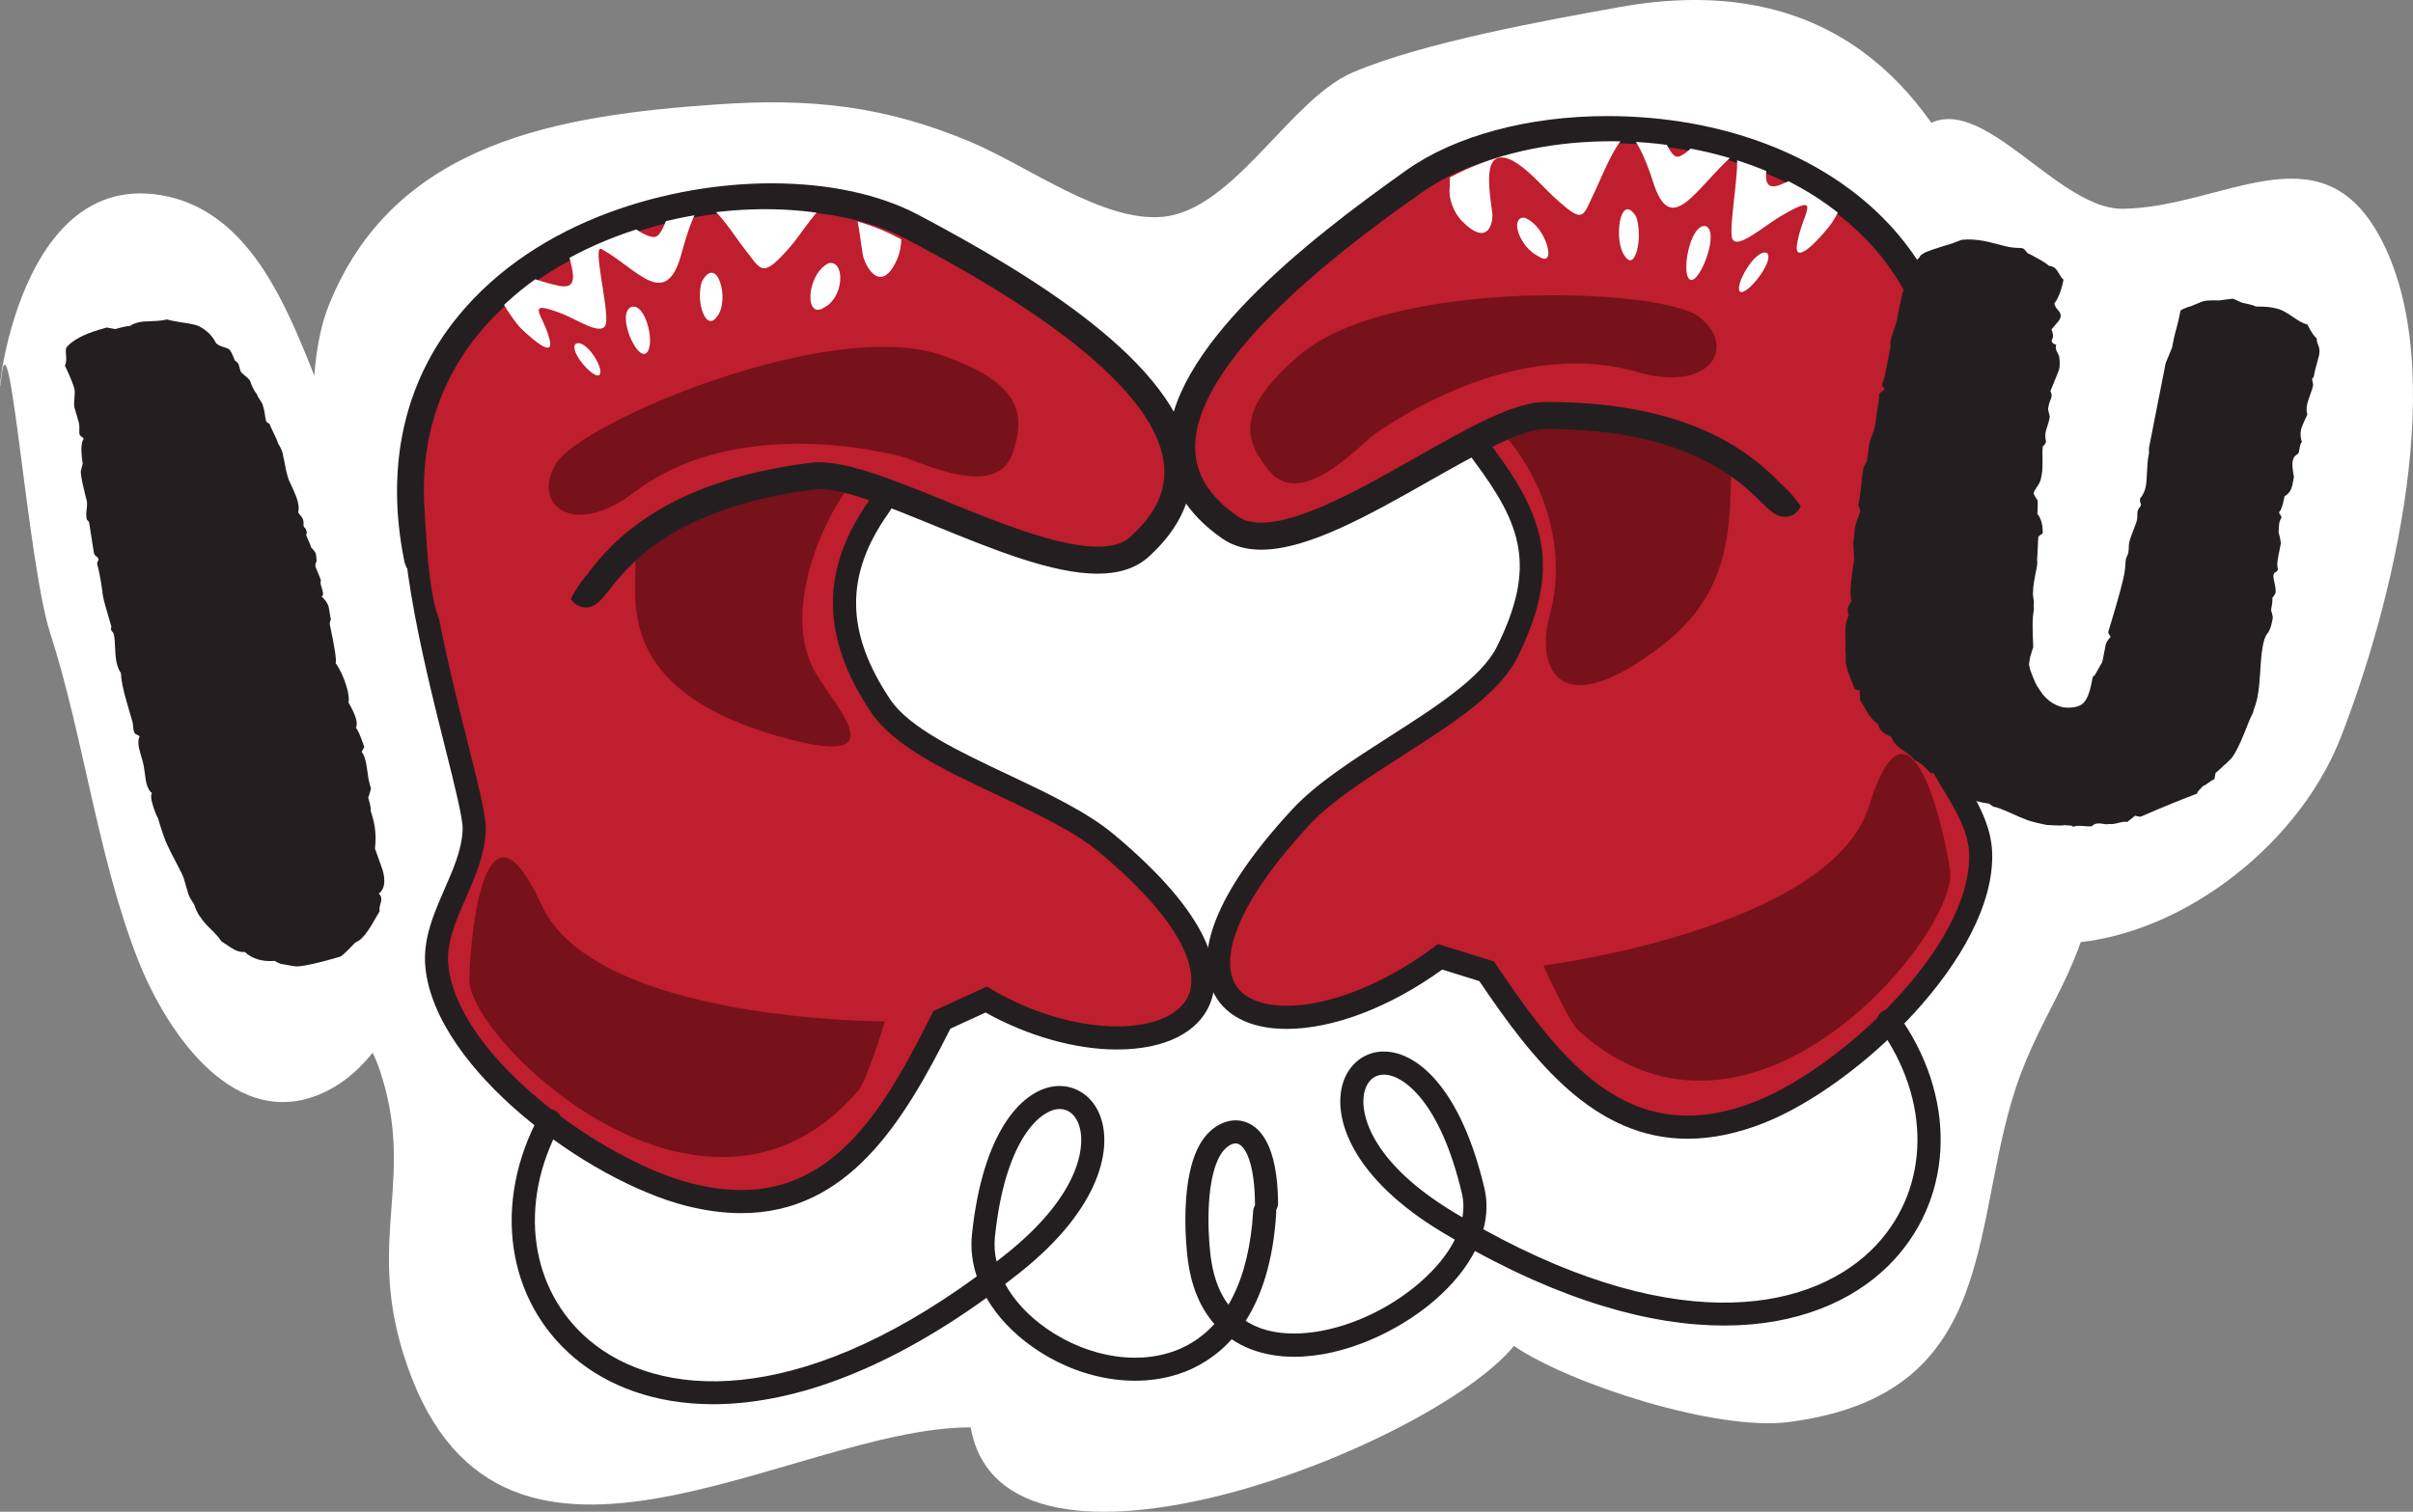 <?xml version="1.0" encoding="utf-8"?>
<!-- Generator: Adobe Illustrator 16.0.0, SVG Export Plug-In . SVG Version: 6.00 Build 0)  -->
<!DOCTYPE svg PUBLIC "-//W3C//DTD SVG 1.1//EN" "http://www.w3.org/Graphics/SVG/1.1/DTD/svg11.dtd">
<svg version="1.1" id="Layer_1" xmlns="http://www.w3.org/2000/svg" xmlns:xlink="http://www.w3.org/1999/xlink" x="0px" y="0px"
	 width="149.772px" height="93.863px" viewBox="0 0 149.772 93.863" enable-background="new 0 0 149.772 93.863"
	 xml:space="preserve">
<rect x="0" y="0" width="149.772" height="93.863" fill="#808080" stroke="none"/>
<g>
	<path fill="#FFFFFF" d="M10.419,12.202c4.678,1.033,6.954,5.877,8.582,9.854c3.82,9.323,6.858,22.72,7.283,33.296
		c0.182,4.516-2.023,10.396-5.971,12.377c-5.661,2.841-9.985-3.652-11.746-8.133c-2.486-6.319-3.395-13.928-5.451-20.285
		c-1.404-4.339-2.531-20.441-3.035-15.861C-0.326,27.151,0.475,10.01,10.419,12.202z"/>
	<path fill="#FFFFFF" d="M118.482,8.866c3.504-4.95,8.795,4.165,13.292,4.097c6.18-0.093,12.164-5.091,15.888,1.644
		c4.563,8.255,0.767,23.172-2.398,31.232c-3.724,9.487-16.999,16.988-25.41,10.033c-4.931-4.078-8.179-5.616-9.021-12.017
		c-0.852-6.488-1.519-13.467-0.028-19.983c1.13-4.93,3.179-11.808,7.2-15.016L118.482,8.866z"/>
	<g>
		<path fill="#FFFFFF" d="M20.373,19.047C24.422,8.773,34.729,7.154,44.577,6.478c5.753-0.394,10.336,0.083,15.702,2.349
			c3.593,1.519,8.199,4.992,11.907,4.633c4.411-0.431,7.888-7.3,11.766-8.958c4.379-1.877,12.13-3.26,16.537-4.056
			c22.873-4.133,26.333,21.401,26.286,38.527c-0.014,4.829,3.286,10.886,3.232,14.568c-0.083,5.654-2.849,8.503-4.59,13.153
			c-3.301,8.817-0.865,19.877-14.417,21.6c-4.475,0.57-13.55-2.357-17.032-4.726c-5.167,6.292-31.682,16.644-33.718,5.055
			c-11.156-0.028-29.648,13.402-35.221-4.585c-2.26-7.293,0.797-10.936-1.477-17.654c-1.236-3.647-4.391-4.394-4.406-8.286
			c-0.007-1.715,3.367-6.253,3.797-8.19C22.944,49.907,17.169,27.18,20.373,19.047z"/>
		<g>
			<g>
				<path fill="#BE1E2D" d="M61.212,62.063c9.327,5.444,20.645,1.287,7.455-9.717c-3.721-3.105-11.723-5.105-14.003-8.516
					c-3.349-5.006-2.546-8.92-0.119-12.357c5.794-8.215-26.146-12.552-28.562-3.031c-1.57,6.181,3.54,20.714,3.45,23.076
					c-0.104,2.957-2.606,5.562-2.317,8.472c0.594,5.99,9.863,12.713,15.641,14.181c8.507,2.159,12.326-4.075,15.706-10.849
					L61.212,62.063z"/>
				<path fill="#231F20" d="M46.011,75.322C46.01,75.322,46.011,75.322,46.011,75.322c-1.082,0-2.235-0.154-3.431-0.457
					c-6.076-1.544-15.547-8.441-16.177-14.806c-0.174-1.74,0.521-3.325,1.19-4.859c0.556-1.269,1.079-2.467,1.123-3.708
					c0.025-0.652-0.518-2.813-1.093-5.103c-1.374-5.471-3.45-13.738-2.335-18.125c0.945-3.727,6.004-5.952,13.532-5.952
					c6.709,0,14.854,1.959,16.735,5.588c0.461,0.89,0.761,2.303-0.426,3.985c-2.697,3.82-2.657,7.381,0.129,11.546
					c1.186,1.771,4.294,3.238,7.301,4.657c2.403,1.134,4.888,2.307,6.565,3.706c6.219,5.188,6.714,8.511,6.035,10.384
					c-0.687,1.896-2.812,2.983-5.828,2.983c-2.583,0-5.536-0.834-8.157-2.295l-2.185,1.001
					C56.066,69.698,52.629,75.322,46.011,75.322z M38.821,23.746c-5.272,0-11.232,1.28-12.143,4.871
					c-1.025,4.036,0.997,12.093,2.336,17.424c0.768,3.055,1.166,4.687,1.136,5.504c-0.054,1.513-0.658,2.895-1.243,4.23
					c-0.624,1.427-1.214,2.775-1.078,4.143c0.564,5.689,9.552,12.146,15.104,13.558c1.079,0.273,2.114,0.412,3.077,0.412
					c5.891,0.001,8.948-5.149,11.811-10.887l0.113-0.227l3.317-1.519l0.321,0.188c2.487,1.452,5.315,2.284,7.76,2.284
					c2.343,0,4.018-0.761,4.48-2.037c0.345-0.95,0.487-3.711-5.605-8.794c-1.537-1.283-3.938-2.416-6.259-3.511
					c-3.33-1.571-6.476-3.055-7.881-5.157c-3.122-4.667-3.157-8.852-0.109-13.169c0.628-0.891,0.734-1.708,0.324-2.499
					C52.907,25.906,45.972,23.746,38.821,23.746z"/>
			</g>
			<path fill="#77111A" d="M56.267,19.296c5.916,4.01-0.738,7.301-3.547,10.887c-1.645,2.103-4.033,7.43-2.336,11.142
				c1.013,2.209,5.645,6.44-1.503,4.543c-11.592-3.075-9.083-9.478-9.488-11.52C37.13,22.961,49.974,15.025,56.267,19.296z"/>
			<path fill="#77111A" d="M54.924,63.417c0,0-17.996,0.041-21.317-7.243c-3.325-7.277-4.361,0.826-4.48,4.6
				c-0.112,3.776,14.678,17.991,24.151,6.931C53.803,67.091,54.924,63.417,54.924,63.417z"/>
			<g>
				<path fill="#231F20" d="M44.26,87.185c-3.626,0-6.532-1.137-8.583-2.857c-4.257-3.572-5.137-9.635-2.189-15.087
					c0.188-0.349,0.624-0.479,0.972-0.29c0.349,0.188,0.479,0.624,0.29,0.972c-2.615,4.837-1.872,10.185,1.85,13.307
					c4.26,3.575,12.726,4.271,24.028-3.981c-0.284-0.848-0.391-1.719-0.301-2.581c0.652-6.313,3.023-8.897,5.025-9.21
					c1.21-0.187,2.344,0.46,2.867,1.658c0.899,2.054,0.146,5.882-4.938,9.913c-0.299,0.237-0.595,0.468-0.891,0.692
					c0.544,1.005,1.409,1.952,2.543,2.747c2.717,1.907,6.065,2.366,8.534,1.172c2.576-1.246,4.069-4.174,4.317-8.465
					c0.023-0.396,0.396-0.698,0.757-0.675c0.396,0.023,0.697,0.362,0.675,0.757c-0.354,6.117-2.982,8.637-5.125,9.674
					c-2.929,1.417-6.846,0.911-9.981-1.289c-1.252-0.878-2.229-1.929-2.88-3.061C54.605,85.358,48.855,87.184,44.26,87.185z
					 M65.773,68.856c-0.065,0-0.133,0.006-0.201,0.017c-1.132,0.177-3.211,2.048-3.82,7.94c-0.052,0.5-0.016,1.008,0.102,1.512
					c0.178-0.139,0.357-0.278,0.537-0.421c4.753-3.77,5.074-6.938,4.516-8.216C66.671,69.151,66.265,68.856,65.773,68.856z"/>
			</g>
			<g>
				<path fill="#BE1E2D" d="M50.449,29.56c4.247-0.53,16.489,7.812,20.271,4.398c7.997-7.225-5.951-15.553-14.097-19.869
					C46.44,8.694,21.9,14.815,25.915,34.667c0.403,1.994,7.905-5.773,9.822,1.161C37.056,39.787,36.124,31.353,50.449,29.56z"/>
				<path fill="#231F20" d="M36.354,37.713L36.354,37.713c-0.873,0-1.185-0.937-1.412-1.62c-0.583-2.104-1.573-2.368-2.372-2.368
					c-1.204,0-2.673,0.709-3.854,1.278c-1.013,0.489-1.743,0.842-2.369,0.842c-0.647,0-1.128-0.388-1.254-1.012
					c-1.18-5.832-0.028-11.085,3.329-15.189c4.982-6.091,13.316-8.262,19.455-8.262c3.552,0,6.713,0.68,9.14,1.966
					C63.909,17,73.159,22.549,73.903,28.541c0.272,2.19-0.608,4.223-2.62,6.04c-0.765,0.689-1.827,1.039-3.158,1.039
					c-2.803,0-6.479-1.5-10.035-2.95c-3.095-1.263-5.994-2.47-7.537-2.277c-8.69,1.088-11.523,4.689-12.733,6.228
					C37.32,37.254,36.96,37.713,36.354,37.713z M32.569,32.047c1.356,0,3.14,0.608,3.96,3.498c1.354-1.72,4.508-5.653,13.815-6.818
					c1.906-0.234,5.038,1.027,8.379,2.39c3.247,1.324,6.928,2.825,9.401,2.825c0.916,0,1.581-0.198,2.033-0.606
					c1.604-1.448,2.284-2.949,2.08-4.587C71.515,22.93,60.012,16.833,56.231,14.83c-2.155-1.142-5.122-1.77-8.354-1.77
					c-7.23,0-14.356,3.001-18.156,7.646c-2.993,3.658-4.022,8.159-3.063,13.382c0.358-0.128,0.9-0.39,1.328-0.596
					C29.32,32.848,30.981,32.047,32.569,32.047z"/>
			</g>
			<path fill="#BE1E2D" d="M34.887,38.558c0,0-5.424-5.694-3.369,0.009c1.158,3.203-3.682,0.944-4.183,0.026
				c-0.796-1.463-0.949-6.598-0.949-6.598s10.338-2.668,10.155,3.563C35.259,36.984,34.887,38.558,34.887,38.558z"/>
			<path fill="#77111A" d="M56.238,28.422c0,0-10.097-3.013-16.899,2.162c-3.766,2.857-6.376,0.771-4.824-1.806
				c1.553-2.572,17.044-9.137,23.96-6.714c5.009,1.757,5.168,3.713,4.39,6.038C62.022,30.612,58.61,29.356,56.238,28.422z"/>
			<g>
				<defs>
					<path id="SVGID_3_" d="M49.933,29.271c3.982-0.498,15.471,7.346,19.018,4.138c7.501-6.782-5.59-14.607-13.23-18.663
						c-9.556-5.071-32.575,0.668-28.805,19.313c0.379,1.871,7.414-5.42,9.217,1.092C37.372,38.872,36.496,30.948,49.933,29.271z"/>
				</defs>
				<clipPath id="SVGID_2_">
					<use xlink:href="#SVGID_3_"  overflow="visible"/>
				</clipPath>
				<g clip-path="url(#SVGID_2_)">
					<path fill="#FFFFFF" d="M55.747,13.477c-0.648-2.488-1.842-8.021-4.805-5.165c-0.981,1-2.118,2.943-3.05,3.645
						c-1.172,0.923-1.778-1.414-2.746-2.606c-1.694-2.081-2-2.106-2.757,0.62c-0.343,1.132-0.955,4.284-1.616,4.693
						c-0.6,0.37-2.414-1.366-3.387-1.767c-1.674-0.829-2.928-1.599-2.474,1.294c0.325,1.962,1.441,3.941-0.291,3.538
						c-1.131-0.225-2.553-0.871-3.962-1.021c-0.859-0.047,0.963,2.983,1.707,3.712c0.879,0.839,2.135,1.864,1.702,0.508
						c-0.364-1.386-1.53-2.34,0.716-1.486c0.99,0.351,2.638,1.532,2.825,0.648c0.2-0.904-0.872-4.944-0.27-4.626
						c2.247,1.246,4.013,3.9,4.98,0.21c0.377-1.384,0.984-3.27,1.522-2.983c0.81,0.427,1.747,1.96,2.324,2.701
						c1.051,1.318,1.091,1.917,2.619,0.228c0.861-0.905,1.518-2.169,2.545-3.082c1.855-1.523,1.939,1.684,2.232,3.328
						c0.19,0.793,1.155,2.407,2.122,0.236C56.018,15.348,56.035,14.189,55.747,13.477z"/>
					<path fill="#FFFFFF" d="M51.568,16.324c0.891,0.029,0.771,2.125-0.364,2.738c-1.296,0.914-1.185-2.04,0.241-2.727
						C51.486,16.331,51.527,16.328,51.568,16.324z"/>
					<path fill="#FFFFFF" d="M43.551,17.509c0.957-1.814,1.788,1.146,0.948,2.153C43.842,20.614,43.176,18.837,43.551,17.509z"/>
					<path fill="#FFFFFF" d="M39.136,19.076c0.97-0.405,1.611,2.531,0.925,2.877C39.481,22.246,38.296,19.586,39.136,19.076z"/>
					<path fill="#FFFFFF" d="M35.725,21.352c0.62-0.354,1.787,1.515,1.496,1.904C36.928,23.651,35.29,21.811,35.725,21.352z"/>
					<path fill="#FFFFFF" d="M32.373,12.48c1.784,0.192,1.704,3.069,0.397,2.65C31.32,14.86,30.725,12.626,32.373,12.48z"/>
					<path fill="#FFFFFF" d="M39.722,8.056c1.165,1.102,0.169,2.848-0.583,2.428C37.159,9.167,38.848,7.318,39.722,8.056z"/>
					<path fill="#FFFFFF" d="M47.715,6.19c0.997-1.312,2.145,0.756,1.299,1.794C47.986,9.417,47.326,6.666,47.715,6.19z"/>
				</g>
			</g>
		</g>
		<g>
			<g>
				<path fill="#BE1E2D" d="M89.387,59.407c-9.692,7.199-20.309,3.922-8.639-8.682c3.294-3.557,10.973-6.564,12.798-10.238
					c2.68-5.395,1.489-8.321-1.465-12.271c-6.02-8.052,24.322-15.796,27.939-6.664c2.348,5.93-0.857,20.998-0.469,23.329
					c0.482,2.917,3.298,5.183,3.385,8.105c0.179,6.017-8.152,13.869-13.696,16.063c-8.161,3.234-12.748-2.462-16.966-8.746
					L89.387,59.407z"/>
				<path fill="#231F20" d="M104.753,70.703c-5.79,0-9.572-4.804-12.933-9.789l-2.302-0.715c-3.254,2.344-6.758,3.683-9.66,3.684
					c-0.001,0-0.001,0-0.001,0c-2.295,0-3.934-0.858-4.615-2.417c-0.792-1.813-0.571-5.232,4.979-11.228
					c1.485-1.604,3.8-3.084,6.038-4.516c2.8-1.792,5.695-3.646,6.645-5.555c2.466-4.964,1.562-7.566-1.397-11.521
					c-1.054-1.409-1.216-2.941-0.47-4.431c2.216-4.423,11.958-7.505,19.316-7.505c5.494,0,9.164,1.626,10.333,4.578
					c1.668,4.211,0.666,12.682,0.003,18.286c-0.276,2.339-0.537,4.548-0.431,5.188c0.203,1.226,0.876,2.347,1.589,3.534
					c0.862,1.436,1.754,2.92,1.806,4.668c0.189,6.394-8.32,14.444-14.149,16.752C107.854,70.371,106.255,70.703,104.753,70.703z
					 M89.252,58.614l3.477,1.081l0.142,0.21c3.312,4.935,6.713,9.364,11.883,9.364c1.32,0,2.741-0.298,4.224-0.885
					c5.326-2.108,13.413-9.661,13.243-15.376c-0.041-1.374-0.799-2.637-1.601-3.973c-0.751-1.251-1.527-2.544-1.774-4.037
					c-0.135-0.805,0.052-2.471,0.421-5.592c0.646-5.462,1.622-13.716,0.088-17.591c-0.924-2.334-4.204-3.672-9-3.672
					c-7.541,0-16.306,3.263-18.035,6.713c-0.5,0.999-0.39,1.958,0.337,2.93c3.188,4.263,4.301,7.446,1.532,13.02
					c-1.125,2.265-4.054,4.139-7.155,6.123c-2.162,1.384-4.397,2.814-5.758,4.283c-5.486,5.925-5.128,8.742-4.719,9.679
					c0.593,1.354,2.322,1.557,3.302,1.557c0,0,0,0,0.001,0c2.649,0,6.052-1.352,9.101-3.616L89.252,58.614z"/>
			</g>
			<path fill="#77111A" d="M90.069,15.847c-6.162,5.646-0.944,6.774,2.959,10.775c2.287,2.346,4.461,6.902,3.146,11.639
				c-0.781,2.817,0.235,7.077,7.133,1.699c3.995-3.116,4.007-7.069,4.116-9.607C108.021,16.203,96.626,9.84,90.069,15.847z"/>
			<path fill="#77111A" d="M95.798,59.948c0,0,17.85-2.267,20.214-9.914c2.363-7.646,4.43,0.259,5.029,3.985
				c0.597,3.732-12.251,19.725-23.062,9.97C97.379,63.448,95.798,59.948,95.798,59.948z"/>
			<g>
				<path fill="#231F20" d="M80.334,84.24c-0.947,0-1.866-0.148-2.715-0.477c-1.555-0.603-3.495-2.082-3.913-5.707
					c-0.096-0.817-0.503-5.012,0.866-7.17c0.646-1.017,1.702-1.523,2.637-1.255c0.95,0.271,2.09,1.374,2.121,5.087
					c0.003,0.396-0.314,0.72-0.711,0.723c-0.002,0-0.004,0-0.006,0c-0.394,0-0.714-0.316-0.717-0.711
					c-0.021-2.523-0.596-3.582-1.082-3.721c-0.304-0.086-0.739,0.185-1.031,0.645c-0.921,1.451-0.844,4.604-0.653,6.237
					c0.271,2.341,1.282,3.866,3.008,4.535c2.672,1.035,6.977-0.171,10.006-2.809c0.979-0.852,1.705-1.753,2.155-2.648
					c-0.263-0.152-0.528-0.31-0.795-0.47c-5.557-3.348-6.795-7.048-6.166-9.2c0.372-1.274,1.422-2.05,2.632-2.011
					c2.025,0.053,4.709,2.311,6.166,8.489c0.194,0.823,0.169,1.684-0.063,2.548c12.317,6.797,20.657,5.021,24.436,0.922
					c3.291-3.574,3.344-8.973,0.13-13.436c-0.231-0.321-0.158-0.77,0.163-1.001c0.323-0.23,0.77-0.158,1.001,0.163
					c3.622,5.03,3.525,11.156-0.239,15.244c-4.132,4.487-13.063,6.536-26.017-0.546c-0.536,1.045-1.364,2.073-2.461,3.027
					C86.816,82.675,83.421,84.24,80.334,84.24z M85.896,66.722c-0.569,0-0.999,0.355-1.182,0.98
					c-0.392,1.339,0.334,4.439,5.53,7.569c0.176,0.106,0.353,0.211,0.527,0.313c0.09-0.508,0.081-1.004-0.03-1.478
					c-1.361-5.766-3.663-7.355-4.809-7.386C85.92,66.722,85.908,66.722,85.896,66.722z"/>
			</g>
			<g>
				<path fill="#BE1E2D" d="M95.896,25.797c-4.279,0.019-15.349,9.86-19.542,6.958c-8.855-6.141,3.912-16.189,11.438-21.511
					c9.408-6.657,34.531-3.728,33.093,16.476c-0.144,2.026-8.579-4.713-9.594,2.408C110.491,34.227,110.333,25.739,95.896,25.797z"
					/>
				<path fill="#231F20" d="M78.281,34.13c-0.939,0-1.748-0.23-2.404-0.685c-2.228-1.545-3.362-3.448-3.372-5.656
					c-0.028-6.042,8.435-12.728,14.803-17.23c3.011-2.13,7.551-3.352,12.457-3.352c7.139,0,13.514,2.449,17.492,6.721
					c3.36,3.608,4.862,8.269,4.465,13.852c-0.038,0.543-0.415,1.177-1.351,1.178c-0.579,0-1.303-0.241-2.219-0.546
					c-1.075-0.357-2.412-0.803-3.528-0.803c-1.052,0-2.171,0.313-2.502,2.638c-0.147,0.758-0.358,1.84-1.335,1.84
					c-0.538,0-0.905-0.36-1.46-0.904c-1.387-1.36-4.635-4.546-13.284-4.546h-0.144c-1.505,0.007-4.39,1.643-7.179,3.224
					C85.019,31.958,81.19,34.129,78.281,34.13C78.282,34.13,78.282,34.13,78.281,34.13z M99.765,8.885
					c-4.566,0-8.754,1.109-11.488,3.044c-3.492,2.47-14.12,9.985-14.094,15.854c0.008,1.65,0.875,3.052,2.65,4.283
					c0.375,0.26,0.849,0.386,1.448,0.386c0.001,0,0.001,0,0.001,0c2.465,0,6.261-2.152,9.61-4.052c3.25-1.842,6.056-3.434,8-3.441
					l0.15-0.001c9.27,0,12.875,3.474,14.427,4.994c0.478-3.315,2.522-4.021,4.154-4.021c1.388,0,2.868,0.492,4.059,0.889
					c0.51,0.169,1.032,0.343,1.392,0.419c0.261-4.911-1.1-9.003-4.046-12.166C112.421,11.198,106.341,8.885,99.765,8.885z"/>
			</g>
			<path fill="#BE1E2D" d="M112.485,32.726c0,0,4.648-6.34,3.342-0.424c-0.738,3.324,3.771,0.465,4.15-0.509
				c0.604-1.554,0.097-6.665,0.097-6.665s-10.594-1.323-9.612,4.835C111.912,31.212,112.485,32.726,112.485,32.726z"/>
			<path fill="#77111A" d="M85.071,27.147c0,0,8.341-6.436,16.549-4.052c4.539,1.321,6.227-1.566,3.854-3.41
				c-2.371-1.849-19.188-2.417-24.773,2.33c-4.044,3.436-3.492,5.319-1.929,7.21C80.457,31.267,83.191,28.869,85.071,27.147z"/>
			<g>
				<defs>
					<path id="SVGID_5_" d="M96.374,25.444c-4.015,0.016-14.403,9.263-18.33,6.54c-8.309-5.767,3.67-15.205,10.729-20.206
						c8.828-6.255,32.396-3.511,31.042,15.465c-0.138,1.904-8.048-4.426-9.001,2.265C110.063,33.354,109.915,25.387,96.374,25.444z"
						/>
				</defs>
				<clipPath id="SVGID_4_">
					<use xlink:href="#SVGID_5_"  overflow="visible"/>
				</clipPath>
				<g clip-path="url(#SVGID_4_)">
					<path fill="#FFFFFF" d="M89.984,11.619c-0.03-2.078-0.049-7.566,3.445-5.729c1.16,0.683,2.578,2.318,3.545,2.815
						c1.22,0.662,1.443-1.852,2.206-3.366c1.333-2.643,1.678-2.814,2.781-0.159c0.499,1.083,1.39,4.272,2.058,4.535
						c0.609,0.235,2.341-2.164,3.327-2.904c1.681-1.417,2.968-2.686,2.761,0.688c-0.168,2.297-1.312,4.772,0.599,3.888
						c1.259-0.53,2.813-1.627,4.387-2.188c0.975-0.284-0.736,3.849-1.543,4.841c-0.93,1.179-2.352,2.532-1.966,0.882
						c0.316-1.673,1.573-3.031-0.945-1.565c-1.112,0.617-2.928,2.297-3.142,1.384c-0.2-0.925,0.739-5.646,0.099-5.133
						c-2.329,2.021-3.895,5.311-5.015,1.608c-0.449-1.387-1.23-3.211-1.719-2.759c-0.729,0.667-1.421,2.485-1.839,3.358
						c-0.774,1.568-0.659,2.13-2.255,0.7c-0.904-0.759-1.721-1.865-2.852-2.525c-2.044-1.037-1.449,1.926-1.283,3.313
						c0.022,0.724-0.377,1.974-1.903,0.41C90.209,13.175,89.887,12.267,89.984,11.619z"/>
					<path fill="#FFFFFF" d="M94.508,13.515c-0.783,0.136-0.122,1.867,0.971,2.39c1.223,0.842,0.506-1.895-0.86-2.39
						C94.581,13.515,94.545,13.515,94.508,13.515z"/>
					<path fill="#FFFFFF" d="M101.564,13.47c-1.021-1.687-1.464,1.577-0.674,2.473C101.489,16.833,101.986,14.795,101.564,13.47z"/>
					<path fill="#FFFFFF" d="M105.866,14.036c-0.993-0.174-1.575,3.153-0.925,3.342C105.517,17.554,106.762,14.373,105.866,14.036z"
						/>
					<path fill="#FFFFFF" d="M109.663,15.701c-0.729-0.265-2.011,2.039-1.677,2.391C108.354,18.473,110.213,16.149,109.663,15.701z"
						/>
					<path fill="#FFFFFF" d="M112.689,4.79c-1.898,0.79-1.548,3.983-0.141,3.151C114.15,7.222,114.509,4.416,112.689,4.79z"/>
					<path fill="#FFFFFF" d="M104.396,2.303c-1.026,1.554,0.176,3.109,0.896,2.425C107.188,2.666,105.188,1.214,104.396,2.303z"/>
					<path fill="#FFFFFF" d="M96.155,2.889c-1.237-0.981-1.945,1.387-0.929,2.157C96.474,6.189,96.624,3.251,96.155,2.889z"/>
				</g>
			</g>
		</g>
	</g>
	<g>
		<path fill="#231F20" d="M125.508,15.41c0.088,0.018,0.166,0.078,0.238,0.185c0.071,0.106,0.15,0.167,0.239,0.185
			c0.706,0.369,1.095,0.605,1.166,0.712c0.176,0.034,0.305,0.083,0.385,0.144c0.079,0.063,0.171,0.184,0.272,0.363
			c0.102,0.182,0.192,0.303,0.273,0.363c-0.131,0.662-0.32,1.153-0.566,1.471c0.018,0.142,0.093,0.283,0.227,0.424
			c0.133,0.141,0.186,0.277,0.16,0.41c-0.018,0.088-0.058,0.172-0.118,0.251c-0.063,0.08-0.137,0.169-0.225,0.266
			c-0.088,0.098-0.163,0.186-0.225,0.266c0.124,0.299,0.125,0.529,0.003,0.688c0.018,0.141,0.114,0.229,0.291,0.263l-0.026,0.133
			c-0.018,0.089,0.016,0.21,0.102,0.364c0.083,0.153,0.122,0.254,0.113,0.297c0.035,0.282,0.036,0.513,0.001,0.688
			c-0.018,0.089-0.201,0.557-0.553,1.404c0.071,0.106,0.095,0.226,0.069,0.357c-0.009,0.045-0.036,0.12-0.08,0.226
			s-0.073,0.203-0.091,0.291l-0.039,0.199c-0.009,0.045,0.027,0.211,0.106,0.502l-0.039,0.199c-0.018,0.089-0.056,0.219-0.111,0.391
			c-0.058,0.173-0.095,0.303-0.111,0.391c-0.035,0.178-0.027,0.362,0.028,0.557c-0.026,0.132-0.093,0.234-0.198,0.305
			c-0.026,0.133-0.035,0.406-0.023,0.82c0.009,0.415-0.008,0.732-0.051,0.953l-0.053,0.265c-0.026,0.133-0.103,0.29-0.229,0.471
			c-0.129,0.182-0.2,0.316-0.218,0.405c-0.009,0.044,0.074,0.198,0.253,0.462c0.001,0.459-0.007,0.733-0.023,0.821
			c0.221,0.273,0.331,0.639,0.334,1.098c0.025,0.098-0.01,0.159-0.106,0.186c-0.105,0.071-0.162,0.129-0.171,0.172
			c-0.042,0.91-0.066,1.387-0.075,1.43c0.025,0.098,0.018,0.257-0.025,0.477l-0.092,0.464c-0.087,0.441-0.131,0.777-0.129,1.007
			c-0.018,0.088-0.012,0.228,0.021,0.416c0.032,0.19,0.034,0.352,0.008,0.483c0.025,0.098,0.027,0.212,0.001,0.345
			c-0.034,0.176-0.055,0.391-0.058,0.642c-0.004,0.252,0,0.527,0.009,0.827c0.01,0.301,0.019,0.543,0.029,0.729l-0.185,0.582
			c-0.078,0.397-0.096,0.601-0.051,0.609c0.018,0.141,0.089,0.361,0.214,0.661c0.124,0.3,0.204,0.477,0.239,0.529l0.373,0.555
			c0.371,0.44,0.8,0.708,1.285,0.804c0.495,0.052,0.873-0.011,1.139-0.188c0.264-0.177,0.466-0.618,0.605-1.325l0.065-0.331
			c0.008-0.044,0.038-0.084,0.092-0.12c0.052-0.034,0.083-0.074,0.092-0.119l0.421-0.742l0.053-0.266l0.156-0.794
			c0.026-0.133,0.127-0.296,0.304-0.49c-0.106-0.159-0.155-0.26-0.147-0.305c0.647-2.118,0.987-3.383,1.023-3.788
			c0.017-0.088,0.029-0.212,0.038-0.371c0.007-0.158,0.021-0.281,0.039-0.371c0.008-0.043,0.031-0.107,0.072-0.191
			c0.038-0.084,0.063-0.147,0.072-0.192c0.017-0.088,0.027-0.201,0.032-0.337c0.002-0.138,0.01-0.228,0.019-0.271
			c0.034-0.176,0.12-0.435,0.255-0.775c0.137-0.34,0.213-0.554,0.23-0.643c0.018-0.088,0.026-0.189,0.025-0.305
			c0-0.114,0.005-0.193,0.014-0.238c0.018-0.088,0.086-0.212,0.21-0.371c0.009-0.044-0.003-0.104-0.034-0.179
			c-0.031-0.075-0.037-0.155-0.02-0.245c0.185-0.238,0.303-0.49,0.355-0.755c0.034-0.176,0.06-0.48,0.076-0.914
			c0.016-0.432,0.047-0.758,0.091-0.979l0.025-0.133c0.009-0.043,0.011-0.111,0.005-0.205c-0.005-0.092-0.001-0.161,0.008-0.205
			l0.365-1.854l0.222-1.126l0.443-2.251l0.395-0.954l0.091-0.463c0.035-0.176,0.094-0.418,0.177-0.723
			c0.082-0.304,0.142-0.545,0.177-0.722l0.078-0.397c0.158-0.106,0.384-0.199,0.674-0.279l0.675-0.28
			c0.149-0.063,0.498-0.085,1.046-0.069l0.847-0.108c0.044,0.009,0.149,0.054,0.318,0.132c0.166,0.079,0.273,0.123,0.317,0.131
			c0.486,0.096,0.745,0.171,0.781,0.224c0.459-0.001,0.798,0.02,1.02,0.063l0.266,0.053c0.264,0.052,0.597,0.222,1.001,0.507
			c0.401,0.285,0.713,0.449,0.934,0.493c0.23,0.459,0.426,0.75,0.586,0.873c-0.018,0.089,0.004,0.206,0.066,0.356
			c0.063,0.149,0.089,0.248,0.081,0.291c0.025,0.098,0.021,0.234-0.014,0.41c-0.018,0.089-0.061,0.252-0.13,0.49
			c-0.071,0.238-0.118,0.424-0.144,0.557c-0.009,0.045-0.026,0.133-0.053,0.265l-0.092,0.12c-0.009,0.044,0,0.114,0.026,0.211
			c0.026,0.098,0.035,0.168,0.026,0.211c-0.025,0.133-0.088,0.328-0.183,0.584c-0.096,0.256-0.157,0.45-0.184,0.582
			c-0.053,0.266-0.049,0.473,0.015,0.623c-0.236,0.504-0.368,0.821-0.395,0.954c-0.052,0.265-0.033,0.521,0.055,0.767
			c-0.053,0.036-0.094,0.132-0.124,0.285c-0.03,0.155-0.055,0.277-0.071,0.365c-0.009,0.044-0.066,0.102-0.172,0.172
			c-0.107,0.071-0.176,0.195-0.211,0.372c-0.034,0.177-0.009,0.503,0.082,0.979l-0.091,0.464c-0.07,0.354-0.233,0.597-0.489,0.729
			c-0.113,0.574-0.222,0.897-0.327,0.968c-0.018,0.089-0.005,0.137,0.039,0.146c0.071,0.106,0.104,0.182,0.095,0.225
			c-0.063,0.08-0.106,0.186-0.133,0.318c-0.018,0.088-0.028,0.2-0.031,0.338c-0.004,0.137-0.01,0.228-0.019,0.271
			c0.061,0.149,0.109,0.365,0.147,0.647l-0.17,0.861c-0.069,0.354-0.074,0.604-0.012,0.754c-0.018,0.089-0.063,0.149-0.138,0.18
			c-0.076,0.031-0.121,0.091-0.139,0.179c-0.018,0.089,0.005,0.266,0.068,0.529c0.062,0.265,0.079,0.463,0.053,0.596
			c-0.009,0.045-0.074,0.146-0.197,0.305c0.026,0.098,0.001,0.344-0.077,0.742c0.081,0.291,0.117,0.459,0.108,0.502l-0.039,0.199
			c-0.053,0.265-0.115,0.459-0.185,0.583c-0.009,0.044-0.075,0.146-0.197,0.305c-0.07,0.124-0.137,0.341-0.197,0.648
			c-0.069,0.354-0.128,0.938-0.173,1.755c-0.048,0.816-0.132,1.419-0.253,1.808c-0.009,0.044-0.038,0.13-0.087,0.258
			c-0.048,0.128-0.08,0.237-0.097,0.325c-0.15,0.292-0.32,0.693-0.514,1.206c-0.359,0.892-0.654,1.453-0.882,1.684
			c-0.229,0.229-0.371,0.363-0.423,0.397c-0.281,0.266-0.45,0.417-0.502,0.452l-0.078,0.397c-0.098,0.026-0.215,0.095-0.35,0.205
			c-0.138,0.111-0.254,0.181-0.351,0.207c-0.063,0.08-0.134,0.157-0.218,0.232c-0.084,0.076-0.135,0.157-0.152,0.245
			c-1.039,0.392-2.211,0.87-3.517,1.439l-0.33-0.065c-0.273,0.221-0.438,0.351-0.488,0.386c-0.133-0.026-0.321-0.006-0.563,0.061
			c-0.242,0.067-0.43,0.088-0.562,0.062c-0.099,0.027-0.224,0.024-0.378-0.006s-0.292-0.033-0.41-0.012
			c-0.119,0.022-0.21,0.073-0.271,0.152c-0.097,0.027-0.28,0.025-0.548-0.005c-0.271-0.029-0.479-0.014-0.629,0.049
			c-0.037-0.053-0.122-0.082-0.259-0.086c-0.137-0.003-0.228-0.011-0.271-0.019c-0.054,0.035-0.42,0.032-1.1-0.01
			c-0.575-0.113-0.989-0.219-1.245-0.315c-0.256-0.095-0.605-0.244-1.047-0.446c-0.441-0.201-0.773-0.324-0.994-0.368
			c-0.044-0.009-0.146-0.074-0.304-0.197c-1.077-0.12-1.821-0.542-2.229-1.265c-0.177-0.035-0.374-0.143-0.59-0.322
			c-0.217-0.181-0.392-0.284-0.524-0.311l-0.277,0.015c-0.372-0.44-0.709-0.712-1.009-0.817c-0.105-0.159-0.352-0.368-0.735-0.627
			c-0.386-0.259-0.618-0.534-0.698-0.825c-0.512-0.192-0.782-0.452-0.809-0.778c-0.248-0.141-0.492-0.418-0.731-0.832
			c-0.24-0.414-0.376-0.648-0.412-0.701c0.018-0.088,0.015-0.191-0.007-0.311c-0.022-0.118-0.008-0.195,0.045-0.232
			c-0.044-0.008-0.099-0.019-0.166-0.032c-0.065-0.013-0.139-0.05-0.218-0.112c-0.027-0.096-0.125-0.356-0.294-0.779
			s-0.25-0.771-0.24-1.045c0.018-0.088,0.016-0.203-0.001-0.344c-0.02-0.143-0.023-0.234-0.015-0.278
			c0.018-0.089,0.016-0.317-0.001-0.688c-0.02-0.37-0.007-0.666,0.036-0.887c0.044-0.221,0.101-0.394,0.17-0.518
			c-0.123-0.299-0.066-0.586,0.17-0.86c-0.08-0.291-0.082-0.749-0.003-1.377c0.077-0.626,0.125-0.983,0.143-1.072
			c0.026-0.132,0.024-0.362-0.002-0.688c-0.028-0.325-0.028-0.556-0.003-0.688c0.018-0.088,0.03-0.211,0.04-0.37
			c0.007-0.159,0.02-0.281,0.037-0.371c0.053-0.265,0.167-0.609,0.343-1.033l-0.041-0.146c-0.026-0.097-0.058-0.172-0.093-0.225
			l0.065-0.331c0.043-0.221,0.083-0.545,0.122-0.974c0.039-0.428,0.08-0.751,0.123-0.974c0.018-0.087,0.06-0.183,0.125-0.285
			c0.064-0.101,0.104-0.174,0.112-0.218c0.026-0.133,0.049-0.311,0.071-0.536c0.021-0.225,0.045-0.404,0.071-0.537
			c0.018-0.088,0.072-0.248,0.164-0.483c0.092-0.233,0.15-0.417,0.177-0.55c0.025-0.132,0.061-0.366,0.104-0.701
			c0.042-0.336,0.082-0.592,0.117-0.769c0.043-0.22,0.055-0.401,0.038-0.542c0.06-0.08,0.171-0.173,0.33-0.279
			c0.009-0.044-0.006-0.093-0.041-0.146c-0.079-0.061-0.11-0.135-0.093-0.225c0.07-0.123,0.135-0.339,0.196-0.648l0.326-1.656
			c-0.026-0.096-0.022-0.232,0.013-0.41c0.034-0.176,0.157-0.564,0.367-1.166l0.208-1.06c0.174-0.882,0.363-1.486,0.564-1.814
			c-0.054-0.193-0.075-0.313-0.066-0.357c0.018-0.088,0.219-0.3,0.606-0.637c0.053-0.034,0.114-0.115,0.186-0.238l0.157-0.106
			c0.159-0.106,0.749-0.311,1.773-0.614l0.594-0.227c0.424-0.055,0.922-0.024,1.496,0.088c0.176,0.035,0.429,0.097,0.756,0.184
			c0.325,0.088,0.556,0.144,0.688,0.17c0.089,0.018,0.234,0.036,0.438,0.052C125.34,15.389,125.463,15.4,125.508,15.41z"/>
	</g>
	<g>
		<path fill="#231F20" d="M6.158,20.471l0.467-0.137l0.535,0.097c0.518-0.151,0.811-0.207,0.878-0.173
			c0.089-0.08,0.263-0.16,0.522-0.236c0.154-0.046,0.442-0.072,0.861-0.084c0.42-0.009,0.731-0.046,0.939-0.106
			c0.187,0.059,0.47,0.116,0.853,0.173c0.382,0.057,0.679,0.11,0.892,0.161c0.211,0.052,0.445,0.179,0.703,0.385
			c0.257,0.207,0.457,0.456,0.602,0.753c0.081,0.089,0.215,0.162,0.4,0.22c0.187,0.059,0.313,0.106,0.379,0.142
			c0.067,0.037,0.141,0.143,0.221,0.316c0.078,0.175,0.125,0.287,0.141,0.338c0.015,0.053,0.056,0.098,0.123,0.133l0.124,0.133
			l0.137,0.467c0.015,0.052,0.114,0.15,0.296,0.293c0.183,0.144,0.29,0.268,0.32,0.369c0.03,0.105,0.08,0.23,0.152,0.379
			c0.071,0.147,0.147,0.267,0.23,0.354c0.03,0.104,0.094,0.226,0.192,0.366c0.096,0.141,0.153,0.236,0.169,0.287l0.068,0.233
			c0.03,0.104,0.058,0.251,0.085,0.438c0.027,0.191,0.05,0.311,0.064,0.361c0.015,0.053,0.089,0.115,0.224,0.188
			c0.03,0.104,0.113,0.291,0.249,0.56c0.134,0.271,0.226,0.483,0.271,0.639c0.209,0.332,0.317,0.611,0.326,0.832
			c0.031,0.105,0.067,0.276,0.11,0.518c0.041,0.241,0.087,0.438,0.133,0.594l0.091,0.312c0.284,0.591,0.466,1.018,0.542,1.276
			c0.091,0.312,0.107,0.56,0.051,0.745c0.015,0.052,0.062,0.122,0.144,0.21c0.083,0.09,0.14,0.186,0.169,0.289
			c0.016,0.052,0.021,0.121,0.02,0.205c-0.005,0.086,0.002,0.155,0.017,0.206l0.124,0.133c0.016,0.053,0.03,0.104,0.045,0.155
			l0.023,0.078c-0.037,0.066-0.048,0.127-0.033,0.178c0.016,0.052,0.063,0.166,0.143,0.338c0.078,0.176,0.133,0.313,0.164,0.417
			l0.123,0.132c0.082,0.091,0.131,0.16,0.146,0.211c0.03,0.104,0.05,0.268,0.06,0.49c-0.074,0.135-0.096,0.252-0.065,0.356
			c0.016,0.052,0.066,0.179,0.154,0.376c0.085,0.201,0.145,0.353,0.175,0.456c-0.021,0.12-0.025,0.205-0.01,0.256
			c0.016,0.053,0.053,0.182,0.113,0.389s0.039,0.327-0.063,0.356c0.23,0.215,0.377,0.426,0.437,0.632
			c0.016,0.053,0.036,0.173,0.064,0.36c0.026,0.191,0.056,0.337,0.085,0.439c-0.072,0.135-0.093,0.252-0.063,0.357
			c0.305,1.43,0.422,2.211,0.349,2.345c0.293,0.421,0.521,0.917,0.688,1.486c0.122,0.416,0.16,0.743,0.118,0.979
			c0.224,0.385,0.376,0.706,0.451,0.965c0.076,0.26,0.077,0.457,0.004,0.59c0.081,0.09,0.182,0.285,0.299,0.588
			c0.116,0.303,0.19,0.507,0.221,0.61l-0.165,0.302c0.082,0.09,0.154,0.236,0.215,0.443c0.062,0.209,0.109,0.475,0.149,0.8
			c0.038,0.327,0.083,0.567,0.128,0.723l0.092,0.312c-0.081,0.305-0.14,0.492-0.176,0.559c0.137,0.465,0.186,0.733,0.15,0.799
			l0.137,0.467c0.166,0.571,0.211,1.204,0.135,1.902l0.465,1.298c0.213,0.727,0.135,1.227-0.235,1.503
			c0.066,0.039,0.115,0.109,0.146,0.211c0.031,0.105,0.017,0.249-0.04,0.436c-0.06,0.186-0.072,0.33-0.042,0.434
			c-0.074,0.136-0.243,0.424-0.506,0.867c-0.266,0.443-0.511,0.754-0.739,0.933l-0.289,0.169c-0.516,0.546-0.825,0.833-0.929,0.863
			c-1.297,0.38-2.167,0.579-2.611,0.596c-0.053,0.016-0.198,0.002-0.435-0.041c-0.238-0.043-0.416-0.074-0.535-0.097
			c-0.052,0.015-0.212-0.05-0.479-0.198c-0.773,0.059-1.39-0.127-1.852-0.554c-0.274,0.024-0.57-0.073-0.888-0.29
			c-0.316-0.216-0.508-0.343-0.574-0.381c-0.113-0.19-0.326-0.438-0.64-0.74s-0.527-0.549-0.639-0.742
			c-0.083-0.088-0.164-0.219-0.243-0.393s-0.133-0.313-0.163-0.417c-0.196-0.28-0.314-0.498-0.36-0.653l-0.272-0.933
			c-0.046-0.156-0.193-0.464-0.441-0.927c-0.248-0.461-0.452-0.866-0.608-1.215c-0.158-0.347-0.343-0.883-0.556-1.609
			c-0.113-0.191-0.229-0.495-0.352-0.911c-0.091-0.311-0.101-0.532-0.026-0.667c-0.135-0.072-0.247-0.266-0.338-0.576
			c-0.03-0.104-0.065-0.318-0.104-0.645c-0.042-0.326-0.083-0.566-0.128-0.723l-0.159-0.545c-0.137-0.467-0.15-0.8-0.04-1
			c-0.016-0.053-0.069-0.093-0.163-0.121c-0.092-0.029-0.154-0.096-0.185-0.199s-0.048-0.211-0.052-0.323
			c-0.004-0.111-0.021-0.218-0.053-0.323L7.87,43.606c-0.228-0.778-0.352-1.388-0.368-1.835c-0.082-0.087-0.16-0.26-0.237-0.521
			c-0.06-0.206-0.102-0.532-0.117-0.979c-0.019-0.444-0.042-0.718-0.073-0.823l-0.045-0.156c-0.083-0.087-0.131-0.157-0.146-0.21
			l0.031-0.177C6.9,38.854,6.885,38.801,6.87,38.75c-0.062-0.207-0.159-0.545-0.296-1.012s-0.211-0.81-0.219-1.033
			c-0.109-0.755-0.217-1.314-0.322-1.678c-0.016-0.051,0.013-0.145,0.087-0.278c-0.03-0.104-0.079-0.174-0.146-0.21
			c-0.066-0.036-0.115-0.107-0.146-0.211l-0.291-1.856l-0.023-0.078l-0.122-0.133c-0.046-0.156-0.052-0.364-0.016-0.628
			c0.035-0.265,0.038-0.447,0.007-0.551c-0.045-0.156-0.12-0.458-0.223-0.906c-0.104-0.447-0.151-0.757-0.146-0.929l0.12-0.457
			c-0.125-0.807-0.105-1.319,0.057-1.536c-0.016-0.051-0.057-0.095-0.123-0.133c-0.067-0.035-0.115-0.104-0.146-0.21
			c0.013-0.342,0.004-0.563-0.027-0.668l-0.272-0.933c-0.03-0.104-0.032-0.299-0.003-0.59c0.026-0.289,0.026-0.485-0.004-0.589
			c-0.106-0.363-0.304-0.841-0.589-1.433c0.073-0.133,0.098-0.337,0.074-0.611c-0.025-0.274-0.019-0.445,0.018-0.513
			C4.494,21.127,5.174,20.76,6.158,20.471z"/>
	</g>
</g>
</svg>
